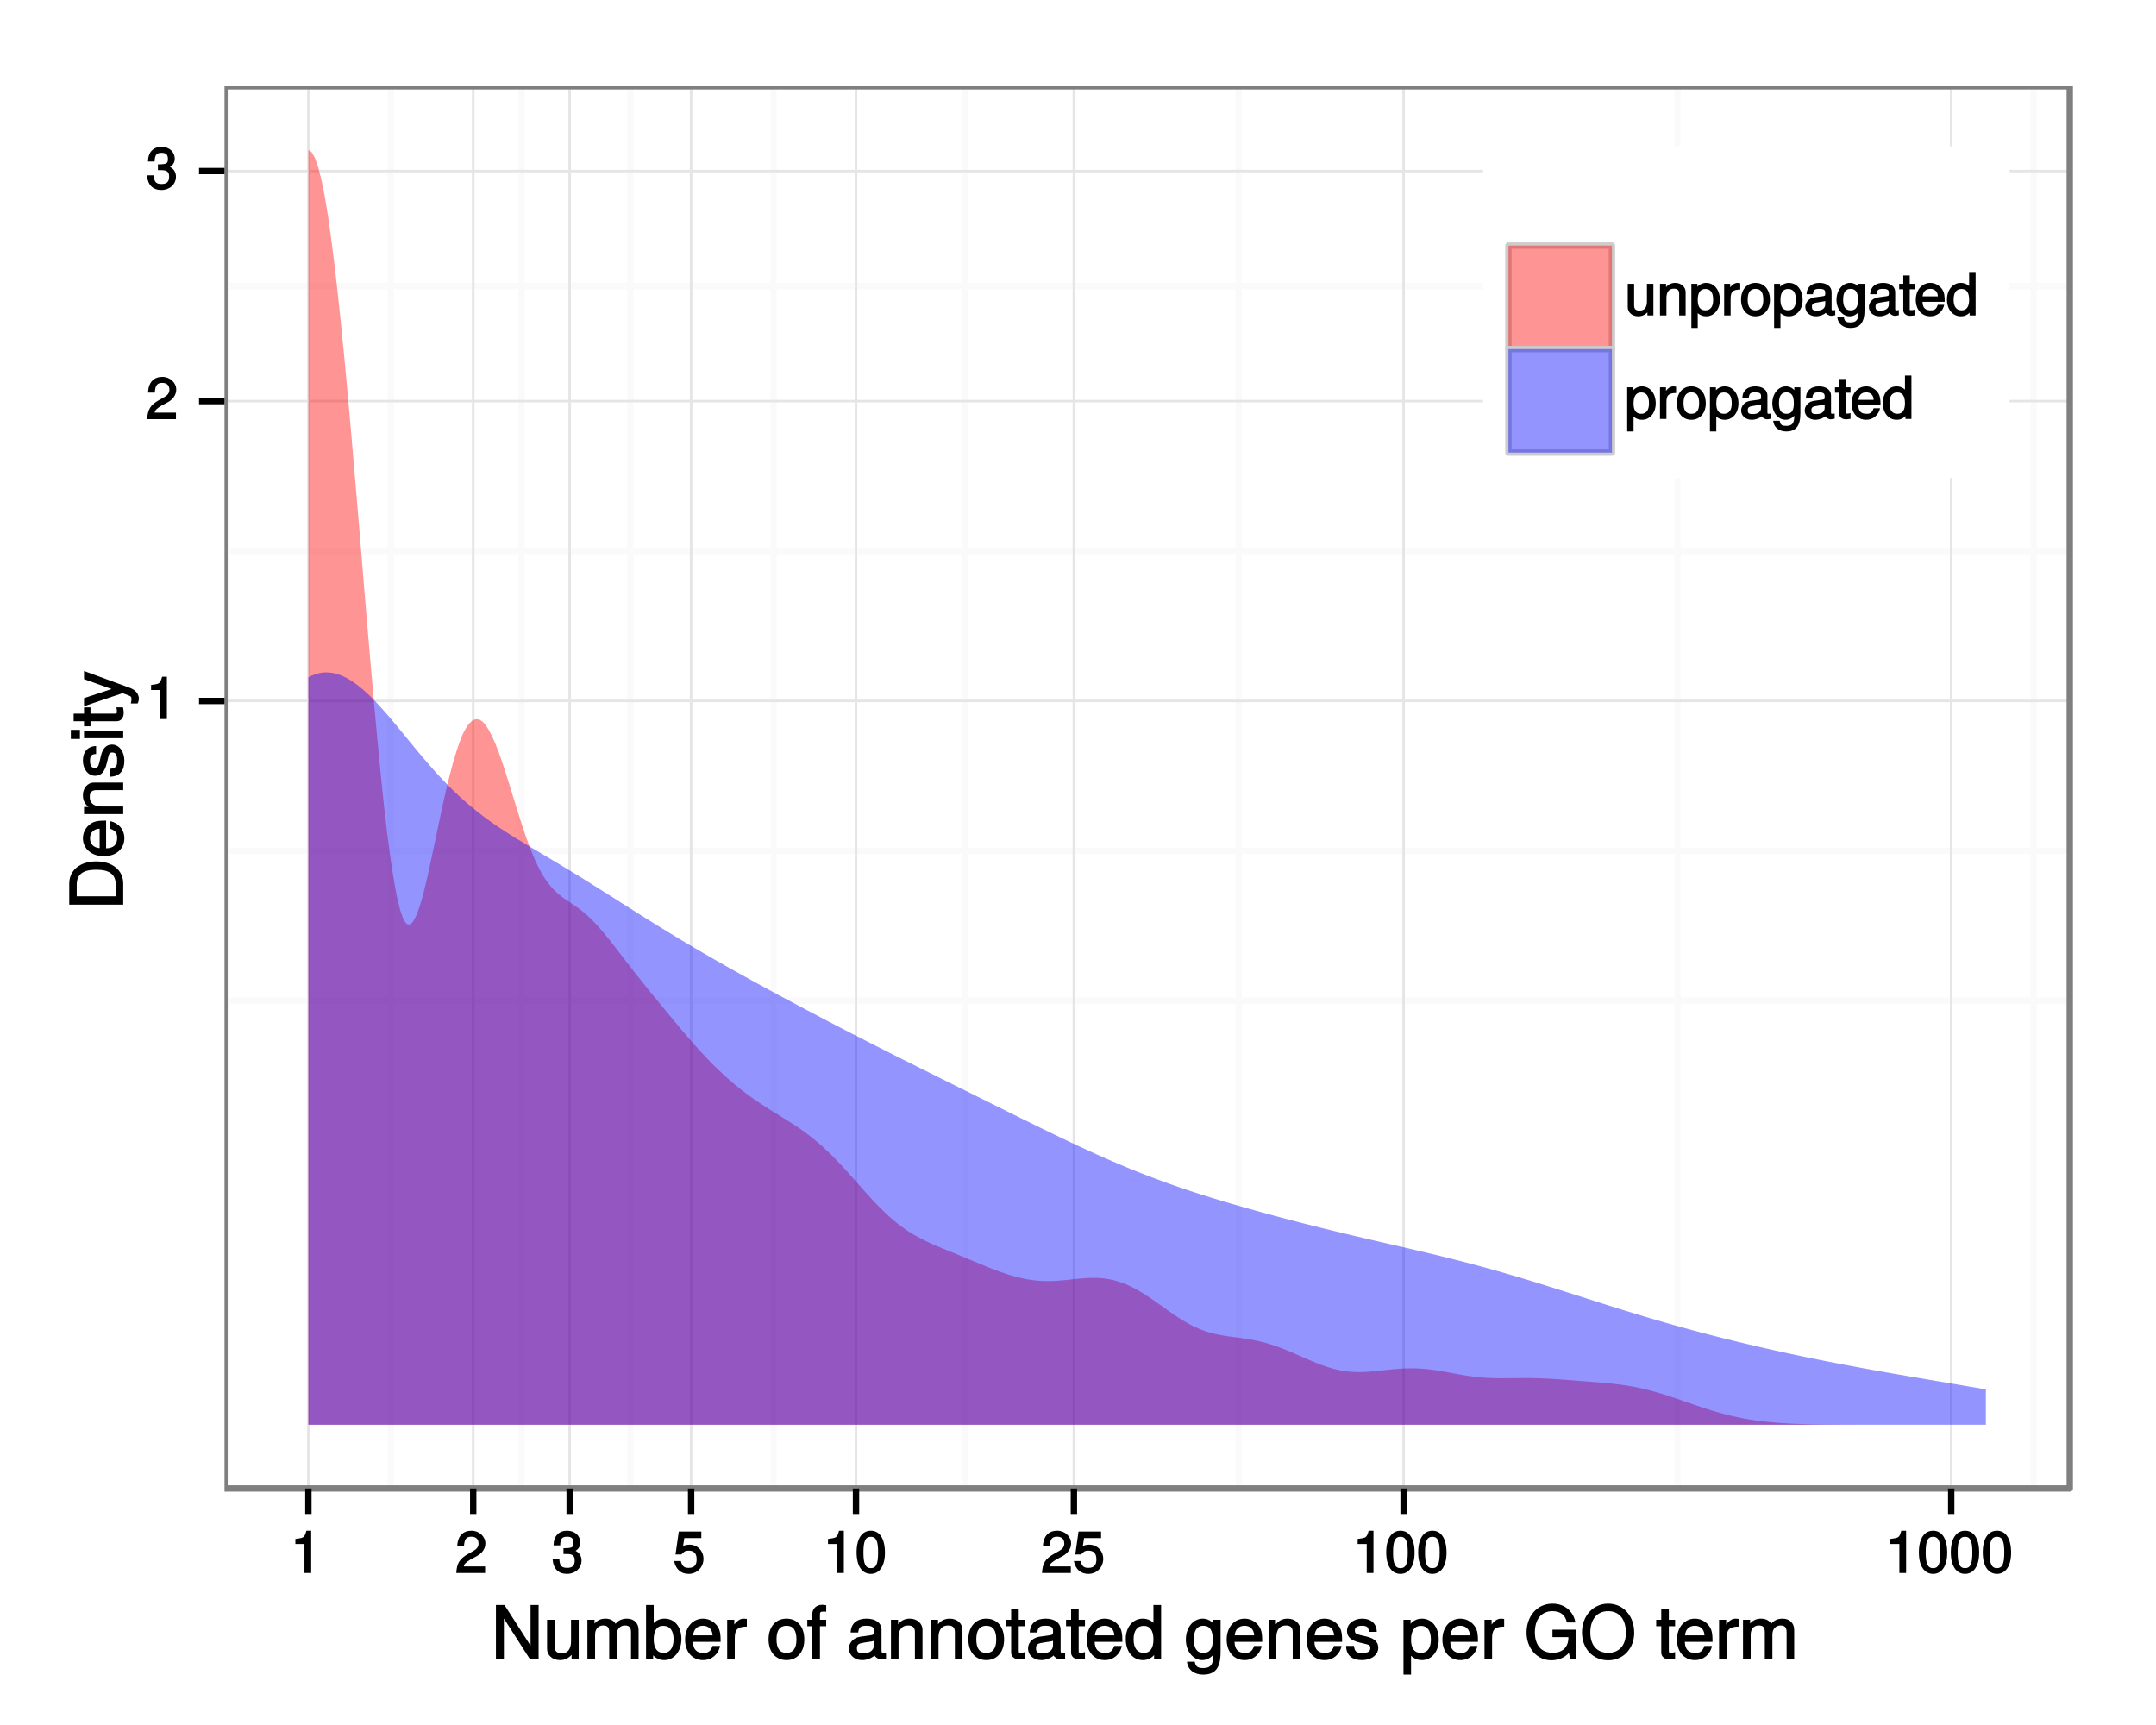 <?xml version="1.0" encoding="UTF-8"?>
<svg xmlns="http://www.w3.org/2000/svg" xmlns:xlink="http://www.w3.org/1999/xlink" width="360pt" height="288pt" viewBox="0 0 360 288" version="1.1">
<defs>
<g>
<symbol overflow="visible" id="glyph0-0">
<path style="stroke:none;" d=""/>
</symbol>
<symbol overflow="visible" id="glyph0-1">
<path style="stroke:none;" d="M 3.469 -0.125 L 3.469 -7.062 L 2.672 -7.062 C 2.328 -5.891 2.281 -5.875 0.828 -5.688 L 0.828 -4.844 L 2.344 -4.844 L 2.344 0 L 3.469 0 Z M 3.469 -0.125 "/>
</symbol>
<symbol overflow="visible" id="glyph0-2">
<path style="stroke:none;" d="M 5.031 -4.938 C 5.031 -6.078 4.016 -7.062 2.719 -7.062 C 1.328 -7.062 0.391 -6.219 0.328 -4.438 L 1.453 -4.438 C 1.531 -5.703 1.859 -6.062 2.703 -6.062 C 3.469 -6.062 3.891 -5.641 3.891 -4.906 C 3.891 -4.375 3.609 -4.016 3.016 -3.672 L 2.125 -3.172 C 0.703 -2.359 0.266 -1.625 0.172 0 L 4.984 0 L 4.984 -1.094 L 1.422 -1.094 C 1.5 -1.516 1.766 -1.781 2.594 -2.281 L 3.562 -2.797 C 4.516 -3.297 5.031 -4.094 5.031 -4.938 Z M 5.031 -4.938 "/>
</symbol>
<symbol overflow="visible" id="glyph0-3">
<path style="stroke:none;" d="M 4.984 -2.094 C 4.984 -2.922 4.516 -3.547 3.703 -3.812 L 3.703 -3.562 C 4.344 -3.812 4.781 -4.375 4.781 -5.062 C 4.781 -6.219 3.875 -7.062 2.578 -7.062 C 1.203 -7.062 0.328 -6.188 0.312 -4.609 L 1.422 -4.609 C 1.453 -5.734 1.734 -6.062 2.594 -6.062 C 3.344 -6.062 3.641 -5.75 3.641 -5.031 C 3.641 -4.297 3.469 -4.141 1.969 -4.141 L 1.969 -3.172 L 2.578 -3.172 C 3.516 -3.172 3.844 -2.844 3.844 -2.094 C 3.844 -1.234 3.469 -0.859 2.578 -0.859 C 1.656 -0.859 1.344 -1.188 1.281 -2.312 L 0.156 -2.312 C 0.266 -0.656 1.156 0.141 2.547 0.141 C 3.953 0.141 4.984 -0.812 4.984 -2.094 Z M 4.984 -2.094 "/>
</symbol>
<symbol overflow="visible" id="glyph0-4">
<path style="stroke:none;" d="M 5.062 -2.375 C 5.062 -3.719 4.031 -4.734 2.719 -4.734 C 2.25 -4.734 1.75 -4.578 1.656 -4.5 L 1.859 -5.828 L 4.703 -5.828 L 4.703 -6.922 L 0.938 -6.922 L 0.391 -3.094 L 1.375 -3.094 C 1.812 -3.609 2.047 -3.734 2.578 -3.734 C 3.484 -3.734 3.922 -3.266 3.922 -2.266 C 3.922 -1.281 3.484 -0.859 2.578 -0.859 C 1.828 -0.859 1.516 -1.109 1.281 -2 L 0.156 -2 C 0.469 -0.516 1.375 0.141 2.594 0.141 C 3.969 0.141 5.062 -0.938 5.062 -2.375 Z M 5.062 -2.375 "/>
</symbol>
<symbol overflow="visible" id="glyph0-5">
<path style="stroke:none;" d="M 5 -3.391 C 5 -5.75 4.109 -7.062 2.641 -7.062 C 1.172 -7.062 0.266 -5.734 0.266 -3.453 C 0.266 -1.156 1.188 0.141 2.641 0.141 C 4.078 0.141 5 -1.156 5 -3.391 Z M 3.859 -3.469 C 3.859 -1.547 3.562 -0.812 2.625 -0.812 C 1.734 -0.812 1.406 -1.578 1.406 -3.438 C 1.406 -5.312 1.734 -6.047 2.641 -6.047 C 3.547 -6.047 3.859 -5.297 3.859 -3.469 Z M 3.859 -3.469 "/>
</symbol>
<symbol overflow="visible" id="glyph0-6">
<path style="stroke:none;" d="M 4.766 -0.125 L 4.766 -5.281 L 3.688 -5.281 L 3.688 -2.375 C 3.688 -1.359 3.297 -0.812 2.453 -0.812 C 1.828 -0.812 1.547 -1.062 1.547 -1.672 L 1.547 -5.281 L 0.484 -5.281 L 0.484 -1.359 C 0.484 -0.516 1.25 0.141 2.219 0.141 C 2.969 0.141 3.531 -0.156 4 -0.812 L 3.766 -0.906 L 3.766 0 L 4.766 0 Z M 4.766 -0.125 "/>
</symbol>
<symbol overflow="visible" id="glyph0-7">
<path style="stroke:none;" d="M 4.812 -0.125 L 4.812 -3.922 C 4.812 -4.766 4.047 -5.438 3.078 -5.438 C 2.328 -5.438 1.75 -5.109 1.312 -4.406 L 1.547 -4.312 L 1.547 -5.281 L 0.531 -5.281 L 0.531 0 L 1.609 0 L 1.609 -2.891 C 1.609 -3.922 2.031 -4.469 2.844 -4.469 C 3.469 -4.469 3.734 -4.219 3.734 -3.609 L 3.734 0 L 4.812 0 Z M 4.812 -0.125 "/>
</symbol>
<symbol overflow="visible" id="glyph0-8">
<path style="stroke:none;" d="M 5.156 -2.594 C 5.156 -4.281 4.188 -5.438 2.859 -5.438 C 2.172 -5.438 1.531 -5.078 1.156 -4.484 L 1.391 -4.391 L 1.391 -5.281 L 0.391 -5.281 L 0.391 2.094 L 1.453 2.094 L 1.453 -0.734 L 1.219 -0.641 C 1.641 -0.125 2.219 0.141 2.875 0.141 C 4.156 0.141 5.156 -0.984 5.156 -2.594 Z M 4.031 -2.609 C 4.031 -1.469 3.594 -0.859 2.719 -0.859 C 1.875 -0.859 1.453 -1.422 1.453 -2.594 C 1.453 -3.781 1.875 -4.422 2.719 -4.422 C 3.609 -4.422 4.031 -3.812 4.031 -2.609 Z M 4.031 -2.609 "/>
</symbol>
<symbol overflow="visible" id="glyph0-9">
<path style="stroke:none;" d="M 3.219 -4.453 L 3.219 -5.375 C 2.938 -5.422 2.875 -5.438 2.766 -5.438 C 2.25 -5.438 1.75 -5.078 1.297 -4.344 L 1.531 -4.234 L 1.531 -5.281 L 0.531 -5.281 L 0.531 0 L 1.609 0 L 1.609 -2.734 C 1.609 -3.859 1.844 -4.312 3.219 -4.328 Z M 3.219 -4.453 "/>
</symbol>
<symbol overflow="visible" id="glyph0-10">
<path style="stroke:none;" d="M 5.031 -2.594 C 5.031 -4.344 4.062 -5.438 2.609 -5.438 C 1.203 -5.438 0.203 -4.328 0.203 -2.641 C 0.203 -0.953 1.188 0.141 2.625 0.141 C 4.031 0.141 5.031 -0.953 5.031 -2.594 Z M 3.922 -2.609 C 3.922 -1.422 3.5 -0.859 2.625 -0.859 C 1.734 -0.859 1.312 -1.422 1.312 -2.641 C 1.312 -3.844 1.734 -4.438 2.625 -4.438 C 3.516 -4.438 3.922 -3.859 3.922 -2.609 Z M 3.922 -2.609 "/>
</symbol>
<symbol overflow="visible" id="glyph0-11">
<path style="stroke:none;" d="M 5.266 -0.141 L 5.266 -0.906 C 5.047 -0.859 5.016 -0.859 4.953 -0.859 C 4.688 -0.859 4.656 -0.875 4.656 -1.125 L 4.656 -3.922 C 4.656 -4.812 3.875 -5.438 2.641 -5.438 C 1.422 -5.438 0.531 -4.828 0.469 -3.547 L 1.547 -3.547 C 1.625 -4.281 1.859 -4.438 2.609 -4.438 C 3.328 -4.438 3.594 -4.281 3.594 -3.812 L 3.594 -3.594 C 3.594 -3.266 3.531 -3.25 2.891 -3.172 C 1.766 -3.031 1.594 -3 1.281 -2.875 C 0.703 -2.625 0.266 -2.047 0.266 -1.422 C 0.266 -0.516 1.031 0.141 2.047 0.141 C 2.703 0.141 3.422 -0.156 3.672 -0.438 C 3.703 -0.328 4.188 0.062 4.578 0.062 C 4.75 0.062 4.875 0.047 5.266 -0.047 Z M 3.594 -1.859 C 3.594 -1.141 3 -0.812 2.219 -0.812 C 1.609 -0.812 1.375 -0.906 1.375 -1.453 C 1.375 -1.969 1.594 -2.078 2.453 -2.203 C 3.297 -2.328 3.469 -2.359 3.594 -2.422 Z M 3.594 -1.859 "/>
</symbol>
<symbol overflow="visible" id="glyph0-12">
<path style="stroke:none;" d="M 4.828 -0.953 L 4.828 -5.281 L 3.812 -5.281 L 3.812 -4.422 L 4.047 -4.516 C 3.641 -5.109 3.062 -5.438 2.422 -5.438 C 1.141 -5.438 0.141 -4.219 0.141 -2.594 C 0.141 -1 1.172 0.141 2.344 0.141 C 2.984 0.141 3.516 -0.156 4.047 -0.797 L 3.812 -0.875 L 3.812 -0.547 C 3.812 0.781 3.406 1.156 2.469 1.156 C 1.844 1.156 1.484 1.062 1.375 0.312 L 0.281 0.312 C 0.391 1.406 1.266 2.094 2.453 2.094 C 4.016 2.094 4.828 1.266 4.828 -0.953 Z M 3.734 -2.609 C 3.734 -1.406 3.359 -0.859 2.516 -0.859 C 1.641 -0.859 1.25 -1.422 1.25 -2.641 C 1.25 -3.844 1.656 -4.438 2.5 -4.438 C 3.375 -4.438 3.734 -3.828 3.734 -2.609 Z M 3.734 -2.609 "/>
</symbol>
<symbol overflow="visible" id="glyph0-13">
<path style="stroke:none;" d="M 2.578 -0.125 L 2.578 -0.969 C 2.328 -0.906 2.203 -0.891 2.047 -0.891 C 1.703 -0.891 1.75 -0.859 1.75 -1.203 L 1.75 -4.375 L 2.578 -4.375 L 2.578 -5.281 L 1.75 -5.281 L 1.75 -6.672 L 0.672 -6.672 L 0.672 -5.281 L -0.016 -5.281 L -0.016 -4.375 L 0.672 -4.375 L 0.672 -0.859 C 0.672 -0.344 1.156 0.062 1.781 0.062 C 1.969 0.062 2.172 0.047 2.578 -0.016 Z M 2.578 -0.125 "/>
</symbol>
<symbol overflow="visible" id="glyph0-14">
<path style="stroke:none;" d="M 5.062 -2.406 C 5.062 -3.141 5 -3.594 4.859 -3.969 C 4.531 -4.797 3.625 -5.438 2.688 -5.438 C 1.281 -5.438 0.234 -4.266 0.234 -2.609 C 0.234 -0.953 1.25 0.141 2.672 0.141 C 3.812 0.141 4.75 -0.641 4.984 -1.781 L 3.906 -1.781 C 3.641 -1 3.344 -0.859 2.703 -0.859 C 1.859 -0.859 1.375 -1.25 1.359 -2.281 L 5.062 -2.281 Z M 4.156 -3.031 C 4.156 -3.031 3.969 -3.172 3.969 -3.188 L 1.375 -3.188 C 1.438 -3.953 1.875 -4.438 2.672 -4.438 C 3.469 -4.438 3.922 -3.906 3.922 -3.125 Z M 4.156 -3.031 "/>
</symbol>
<symbol overflow="visible" id="glyph0-15">
<path style="stroke:none;" d="M 4.891 -0.125 L 4.891 -7.25 L 3.812 -7.25 L 3.812 -4.516 L 4.047 -4.609 C 3.719 -5.125 3.078 -5.438 2.406 -5.438 C 1.109 -5.438 0.109 -4.281 0.109 -2.688 C 0.109 -0.984 1.078 0.141 2.438 0.141 C 3.125 0.141 3.703 -0.156 4.141 -0.781 L 3.891 -0.859 L 3.891 0 L 4.891 0 Z M 3.812 -2.625 C 3.812 -1.453 3.391 -0.859 2.547 -0.859 C 1.672 -0.859 1.219 -1.469 1.219 -2.641 C 1.219 -3.812 1.672 -4.422 2.547 -4.422 C 3.406 -4.422 3.812 -3.781 3.812 -2.625 Z M 3.812 -2.625 "/>
</symbol>
<symbol overflow="visible" id="glyph1-0">
<path style="stroke:none;" d=""/>
</symbol>
<symbol overflow="visible" id="glyph1-1">
<path style="stroke:none;" d="M 7.891 -0.125 L 7.891 -9.016 L 6.547 -9.016 L 6.547 -1.734 L 6.797 -1.828 L 2.188 -9.016 L 0.766 -9.016 L 0.766 0 L 2.094 0 L 2.094 -7.219 L 1.859 -7.125 L 6.422 0 L 7.891 0 Z M 7.891 -0.125 "/>
</symbol>
<symbol overflow="visible" id="glyph1-2">
<path style="stroke:none;" d="M 5.922 -0.125 L 5.922 -6.547 L 4.641 -6.547 L 4.641 -2.953 C 4.641 -1.672 4.109 -0.953 3.078 -0.953 C 2.281 -0.953 1.906 -1.312 1.906 -2.062 L 1.906 -6.547 L 0.641 -6.547 L 0.641 -1.672 C 0.641 -0.625 1.562 0.188 2.781 0.188 C 3.703 0.188 4.391 -0.188 4.984 -1.016 L 4.734 -1.109 L 4.734 0 L 5.922 0 Z M 5.922 -0.125 "/>
</symbol>
<symbol overflow="visible" id="glyph1-3">
<path style="stroke:none;" d="M 9.25 -0.125 L 9.25 -4.844 C 9.25 -5.969 8.5 -6.734 7.312 -6.734 C 6.484 -6.734 5.875 -6.438 5.406 -5.875 C 5.109 -6.406 4.516 -6.734 3.703 -6.734 C 2.859 -6.734 2.203 -6.391 1.656 -5.625 L 1.891 -5.531 L 1.891 -6.547 L 0.703 -6.547 L 0.703 0 L 1.984 0 L 1.984 -4.078 C 1.984 -4.984 2.516 -5.594 3.328 -5.594 C 4.062 -5.594 4.344 -5.266 4.344 -4.469 L 4.344 0 L 5.609 0 L 5.609 -4.078 C 5.609 -4.984 6.156 -5.594 6.969 -5.594 C 7.703 -5.594 7.984 -5.25 7.984 -4.469 L 7.984 0 L 9.25 0 Z M 9.25 -0.125 "/>
</symbol>
<symbol overflow="visible" id="glyph1-4">
<path style="stroke:none;" d="M 6.406 -3.344 C 6.406 -5.391 5.25 -6.734 3.594 -6.734 C 2.719 -6.734 2 -6.375 1.531 -5.656 L 1.781 -5.562 L 1.781 -9.016 L 0.5 -9.016 L 0.5 0 L 1.688 0 L 1.688 -1.031 L 1.438 -0.938 C 1.922 -0.203 2.656 0.188 3.547 0.188 C 5.203 0.188 6.406 -1.312 6.406 -3.344 Z M 5.094 -3.281 C 5.094 -1.859 4.484 -1.016 3.391 -1.016 C 2.344 -1.016 1.781 -1.844 1.781 -3.281 C 1.781 -4.75 2.344 -5.578 3.391 -5.531 C 4.516 -5.531 5.094 -4.688 5.094 -3.281 Z M 5.094 -3.281 "/>
</symbol>
<symbol overflow="visible" id="glyph1-5">
<path style="stroke:none;" d="M 6.281 -2.984 C 6.281 -3.906 6.219 -4.469 6.031 -4.938 C 5.625 -5.969 4.531 -6.734 3.359 -6.734 C 1.609 -6.734 0.344 -5.297 0.344 -3.234 C 0.344 -1.172 1.578 0.188 3.344 0.188 C 4.781 0.188 5.906 -0.766 6.188 -2.172 L 4.922 -2.172 C 4.594 -1.219 4.172 -1.016 3.375 -1.016 C 2.328 -1.016 1.688 -1.547 1.656 -2.859 L 6.281 -2.859 Z M 5.188 -3.781 C 5.188 -3.781 4.984 -3.922 4.984 -3.938 L 1.688 -3.938 C 1.766 -4.922 2.344 -5.547 3.344 -5.547 C 4.328 -5.547 4.938 -4.859 4.938 -3.875 Z M 5.188 -3.781 "/>
</symbol>
<symbol overflow="visible" id="glyph1-6">
<path style="stroke:none;" d="M 3.984 -5.547 L 3.984 -6.688 C 3.688 -6.719 3.594 -6.734 3.469 -6.734 C 2.812 -6.734 2.219 -6.312 1.641 -5.375 L 1.891 -5.281 L 1.891 -6.547 L 0.703 -6.547 L 0.703 0 L 1.969 0 L 1.969 -3.391 C 1.969 -4.812 2.297 -5.391 3.984 -5.406 Z M 3.984 -5.547 "/>
</symbol>
<symbol overflow="visible" id="glyph1-7">
<path style="stroke:none;" d=""/>
</symbol>
<symbol overflow="visible" id="glyph1-8">
<path style="stroke:none;" d="M 6.25 -3.234 C 6.25 -5.406 5.078 -6.734 3.266 -6.734 C 1.5 -6.734 0.281 -5.391 0.281 -3.281 C 0.281 -1.156 1.484 0.188 3.281 0.188 C 5.047 0.188 6.25 -1.156 6.25 -3.234 Z M 4.938 -3.234 C 4.938 -1.766 4.375 -1.016 3.281 -1.016 C 2.156 -1.016 1.609 -1.75 1.609 -3.281 C 1.609 -4.781 2.156 -5.547 3.281 -5.547 C 4.406 -5.547 4.938 -4.797 4.938 -3.234 Z M 4.938 -3.234 "/>
</symbol>
<symbol overflow="visible" id="glyph1-9">
<path style="stroke:none;" d="M 3.234 -5.609 L 3.234 -6.547 L 2.188 -6.547 L 2.188 -7.406 C 2.188 -7.828 2.297 -7.906 2.75 -7.906 C 2.828 -7.906 2.875 -7.906 3.234 -7.891 L 3.234 -8.969 C 2.875 -9.031 2.734 -9.047 2.531 -9.047 C 1.609 -9.047 0.906 -8.391 0.906 -7.484 L 0.906 -6.547 L 0.078 -6.547 L 0.078 -5.469 L 0.906 -5.469 L 0.906 0 L 2.188 0 L 2.188 -5.469 L 3.234 -5.469 Z M 3.234 -5.609 "/>
</symbol>
<symbol overflow="visible" id="glyph1-10">
<path style="stroke:none;" d="M 6.547 -0.156 L 6.547 -1.078 C 6.312 -1.016 6.266 -1.016 6.203 -1.016 C 5.859 -1.016 5.797 -1.062 5.797 -1.375 L 5.797 -4.891 C 5.797 -6 4.844 -6.734 3.297 -6.734 C 1.781 -6.734 0.703 -6.016 0.641 -4.422 L 1.906 -4.422 C 2 -5.328 2.328 -5.547 3.266 -5.547 C 4.156 -5.547 4.531 -5.344 4.531 -4.734 L 4.531 -4.469 C 4.531 -4.062 4.422 -4.016 3.625 -3.906 C 2.203 -3.734 1.984 -3.688 1.609 -3.531 C 0.875 -3.234 0.359 -2.531 0.359 -1.766 C 0.359 -0.625 1.297 0.188 2.562 0.188 C 3.375 0.188 4.25 -0.188 4.625 -0.594 C 4.672 -0.391 5.25 0.078 5.734 0.078 C 5.938 0.078 6.094 0.062 6.547 -0.047 Z M 4.531 -2.297 C 4.531 -1.406 3.75 -0.953 2.781 -0.953 C 2 -0.953 1.688 -1.109 1.688 -1.781 C 1.688 -2.453 1.984 -2.609 3.062 -2.766 C 4.109 -2.906 4.328 -2.953 4.531 -3.031 Z M 4.531 -2.297 "/>
</symbol>
<symbol overflow="visible" id="glyph1-11">
<path style="stroke:none;" d="M 5.969 -0.125 L 5.969 -4.891 C 5.969 -5.922 5.062 -6.734 3.859 -6.734 C 2.922 -6.734 2.203 -6.344 1.656 -5.453 L 1.891 -5.359 L 1.891 -6.547 L 0.703 -6.547 L 0.703 0 L 1.969 0 L 1.969 -3.594 C 1.969 -4.891 2.531 -5.594 3.547 -5.594 C 4.344 -5.594 4.703 -5.25 4.703 -4.484 L 4.703 0 L 5.969 0 Z M 5.969 -0.125 "/>
</symbol>
<symbol overflow="visible" id="glyph1-12">
<path style="stroke:none;" d="M 3.188 -0.125 L 3.188 -1.156 C 2.922 -1.062 2.766 -1.062 2.562 -1.062 C 2.141 -1.062 2.141 -1.047 2.141 -1.484 L 2.141 -5.469 L 3.188 -5.469 L 3.188 -6.547 L 2.141 -6.547 L 2.141 -8.281 L 0.875 -8.281 L 0.875 -6.547 L 0.031 -6.547 L 0.031 -5.469 L 0.875 -5.469 L 0.875 -1.047 C 0.875 -0.406 1.453 0.078 2.234 0.078 C 2.469 0.078 2.719 0.062 3.188 -0.031 Z M 3.188 -0.125 "/>
</symbol>
<symbol overflow="visible" id="glyph1-13">
<path style="stroke:none;" d="M 6.078 -0.125 L 6.078 -9.016 L 4.797 -9.016 L 4.797 -5.625 L 5.047 -5.719 C 4.625 -6.359 3.859 -6.734 3.016 -6.734 C 1.375 -6.734 0.172 -5.344 0.172 -3.344 C 0.172 -1.219 1.359 0.188 3.047 0.188 C 3.906 0.188 4.609 -0.188 5.141 -0.953 L 4.906 -1.062 L 4.906 0 L 6.078 0 Z M 4.797 -3.25 C 4.797 -1.797 4.25 -1.016 3.188 -1.016 C 2.094 -1.016 1.484 -1.812 1.484 -3.281 C 1.484 -4.734 2.094 -5.531 3.188 -5.531 C 4.266 -5.531 4.797 -4.703 4.797 -3.25 Z M 4.797 -3.25 "/>
</symbol>
<symbol overflow="visible" id="glyph1-14">
<path style="stroke:none;" d="M 6 -1.156 L 6 -6.547 L 4.797 -6.547 L 4.797 -5.516 L 5.047 -5.609 C 4.531 -6.344 3.828 -6.734 3.031 -6.734 C 1.422 -6.734 0.203 -5.25 0.203 -3.219 C 0.203 -1.234 1.469 0.188 2.938 0.188 C 3.734 0.188 4.375 -0.188 5.047 -0.984 L 4.797 -1.078 L 4.797 -0.656 C 4.797 1.016 4.266 1.516 3.094 1.516 C 2.297 1.516 1.828 1.359 1.688 0.453 L 0.391 0.453 C 0.516 1.781 1.578 2.609 3.062 2.609 C 5.031 2.609 6 1.609 6 -1.156 Z M 4.703 -3.234 C 4.703 -1.734 4.203 -1.016 3.141 -1.016 C 2.047 -1.016 1.531 -1.75 1.531 -3.281 C 1.531 -4.781 2.062 -5.547 3.125 -5.547 C 4.219 -5.547 4.703 -4.766 4.703 -3.234 Z M 4.703 -3.234 "/>
</symbol>
<symbol overflow="visible" id="glyph1-15">
<path style="stroke:none;" d="M 5.641 -1.891 C 5.641 -2.828 4.984 -3.438 3.734 -3.734 L 2.766 -3.953 C 1.953 -4.156 1.734 -4.281 1.734 -4.734 C 1.734 -5.297 2.125 -5.547 2.938 -5.547 C 3.75 -5.547 4.031 -5.328 4.062 -4.531 L 5.391 -4.531 C 5.375 -5.906 4.422 -6.734 2.969 -6.734 C 1.516 -6.734 0.422 -5.844 0.422 -4.688 C 0.422 -3.703 1.062 -3.094 2.562 -2.734 L 3.484 -2.516 C 4.188 -2.344 4.312 -2.266 4.312 -1.812 C 4.312 -1.219 3.875 -1.016 3 -1.016 C 2.094 -1.016 1.734 -1.094 1.578 -2.188 L 0.266 -2.188 C 0.312 -0.594 1.266 0.188 2.922 0.188 C 4.5 0.188 5.641 -0.688 5.641 -1.891 Z M 5.641 -1.891 "/>
</symbol>
<symbol overflow="visible" id="glyph1-16">
<path style="stroke:none;" d="M 6.406 -3.219 C 6.406 -5.328 5.25 -6.734 3.578 -6.734 C 2.719 -6.734 1.938 -6.312 1.469 -5.562 L 1.703 -5.469 L 1.703 -6.547 L 0.516 -6.547 L 0.516 2.609 L 1.781 2.609 L 1.781 -0.891 L 1.547 -0.797 C 2.078 -0.141 2.766 0.188 3.594 0.188 C 5.203 0.188 6.406 -1.219 6.406 -3.219 Z M 5.094 -3.234 C 5.094 -1.812 4.5 -1.016 3.406 -1.016 C 2.359 -1.016 1.781 -1.75 1.781 -3.234 C 1.781 -4.703 2.359 -5.531 3.406 -5.531 C 4.516 -5.531 5.094 -4.734 5.094 -3.234 Z M 5.094 -3.234 "/>
</symbol>
<symbol overflow="visible" id="glyph1-17">
<path style="stroke:none;" d="M 8.641 -0.125 L 8.641 -4.891 L 4.719 -4.891 L 4.719 -3.641 L 7.375 -3.641 L 7.375 -3.531 C 7.375 -1.969 6.375 -1.031 4.781 -1.031 C 2.797 -1.031 1.781 -2.344 1.781 -4.469 C 1.781 -6.625 2.875 -7.984 4.719 -7.984 C 6.047 -7.984 6.859 -7.359 7.125 -6.094 L 8.547 -6.094 C 8.203 -8 6.734 -9.234 4.734 -9.234 C 2.047 -9.234 0.391 -7.031 0.391 -4.422 C 0.391 -1.734 2.172 0.219 4.531 0.219 C 5.719 0.219 6.766 -0.234 7.453 -1.016 L 7.688 0 L 8.641 0 Z M 8.641 -0.125 "/>
</symbol>
<symbol overflow="visible" id="glyph1-18">
<path style="stroke:none;" d="M 9.031 -4.375 C 9.031 -7.188 7.234 -9.234 4.672 -9.234 C 2.156 -9.234 0.312 -7.172 0.312 -4.438 C 0.312 -1.703 2.156 0.219 4.688 0.219 C 7.25 0.219 9.031 -1.797 9.031 -4.375 Z M 7.641 -4.391 C 7.641 -2.281 6.531 -1.031 4.688 -1.031 C 2.812 -1.031 1.703 -2.281 1.703 -4.438 C 1.703 -6.594 2.812 -7.984 4.672 -7.984 C 6.562 -7.984 7.641 -6.594 7.641 -4.391 Z M 7.641 -4.391 "/>
</symbol>
<symbol overflow="visible" id="glyph2-0">
<path style="stroke:none;" d=""/>
</symbol>
<symbol overflow="visible" id="glyph2-1">
<path style="stroke:none;" d="M -4.516 -8.141 C -7.219 -8.141 -9.016 -6.656 -9.016 -4.438 L -9.016 -0.922 L 0 -0.922 L 0 -4.438 C 0 -6.641 -1.781 -8.141 -4.516 -8.141 Z M -4.5 -6.75 C -2.297 -6.75 -1.25 -5.969 -1.25 -4.25 L -1.25 -2.312 L -7.766 -2.312 L -7.766 -4.25 C -7.766 -5.969 -6.734 -6.75 -4.5 -6.75 Z M -4.5 -6.75 "/>
</symbol>
<symbol overflow="visible" id="glyph2-2">
<path style="stroke:none;" d="M -2.984 -6.281 C -3.906 -6.281 -4.469 -6.219 -4.938 -6.031 C -5.969 -5.625 -6.734 -4.531 -6.734 -3.359 C -6.734 -1.609 -5.297 -0.344 -3.234 -0.344 C -1.172 -0.344 0.188 -1.578 0.188 -3.344 C 0.188 -4.781 -0.766 -5.906 -2.172 -6.188 L -2.172 -4.922 C -1.219 -4.594 -1.016 -4.172 -1.016 -3.375 C -1.016 -2.328 -1.547 -1.688 -2.859 -1.656 L -2.859 -6.281 Z M -3.781 -5.188 C -3.781 -5.188 -3.922 -4.984 -3.938 -4.984 L -3.938 -1.688 C -4.922 -1.766 -5.547 -2.344 -5.547 -3.344 C -5.547 -4.328 -4.859 -4.938 -3.875 -4.938 Z M -3.781 -5.188 "/>
</symbol>
<symbol overflow="visible" id="glyph2-3">
<path style="stroke:none;" d="M -0.125 -5.969 L -4.891 -5.969 C -5.922 -5.969 -6.734 -5.062 -6.734 -3.859 C -6.734 -2.922 -6.344 -2.203 -5.453 -1.656 L -5.359 -1.891 L -6.547 -1.891 L -6.547 -0.703 L 0 -0.703 L 0 -1.969 L -3.594 -1.969 C -4.891 -1.969 -5.594 -2.531 -5.594 -3.547 C -5.594 -4.344 -5.25 -4.703 -4.484 -4.703 L 0 -4.703 L 0 -5.969 Z M -0.125 -5.969 "/>
</symbol>
<symbol overflow="visible" id="glyph2-4">
<path style="stroke:none;" d="M -1.891 -5.641 C -2.828 -5.641 -3.438 -4.984 -3.734 -3.734 L -3.953 -2.766 C -4.156 -1.953 -4.281 -1.734 -4.734 -1.734 C -5.297 -1.734 -5.547 -2.125 -5.547 -2.938 C -5.547 -3.75 -5.328 -4.031 -4.531 -4.062 L -4.531 -5.391 C -5.906 -5.375 -6.734 -4.422 -6.734 -2.969 C -6.734 -1.516 -5.844 -0.422 -4.688 -0.422 C -3.703 -0.422 -3.094 -1.062 -2.734 -2.562 L -2.516 -3.484 C -2.344 -4.188 -2.266 -4.312 -1.812 -4.312 C -1.219 -4.312 -1.016 -3.875 -1.016 -3 C -1.016 -2.094 -1.094 -1.734 -2.188 -1.578 L -2.188 -0.266 C -0.594 -0.312 0.188 -1.266 0.188 -2.922 C 0.188 -4.5 -0.688 -5.641 -1.891 -5.641 Z M -1.891 -5.641 "/>
</symbol>
<symbol overflow="visible" id="glyph2-5">
<path style="stroke:none;" d="M -0.125 -1.969 L -6.547 -1.969 L -6.547 -0.703 L 0 -0.703 L 0 -1.969 Z M -7.375 -2.094 L -8.75 -2.094 L -8.75 -0.578 L -7.234 -0.578 L -7.234 -2.094 Z M -7.375 -2.094 "/>
</symbol>
<symbol overflow="visible" id="glyph2-6">
<path style="stroke:none;" d="M -0.125 -3.188 L -1.156 -3.188 C -1.062 -2.922 -1.062 -2.766 -1.062 -2.562 C -1.062 -2.141 -1.047 -2.141 -1.484 -2.141 L -5.469 -2.141 L -5.469 -3.188 L -6.547 -3.188 L -6.547 -2.141 L -8.281 -2.141 L -8.281 -0.875 L -6.547 -0.875 L -6.547 -0.031 L -5.469 -0.031 L -5.469 -0.875 L -1.047 -0.875 C -0.406 -0.875 0.078 -1.453 0.078 -2.234 C 0.078 -2.469 0.062 -2.719 -0.031 -3.188 Z M -0.125 -3.188 "/>
</symbol>
<symbol overflow="visible" id="glyph2-7">
<path style="stroke:none;" d="M -6.547 -5.734 L -6.547 -4.562 L -1.531 -2.766 L -1.531 -3.047 L -6.547 -1.391 L -6.547 -0.047 L -0.109 -2.219 L 0.891 -1.844 C 1.328 -1.672 1.375 -1.609 1.375 -1.172 C 1.375 -1.031 1.344 -0.859 1.266 -0.5 L 2.406 -0.5 C 2.531 -0.75 2.609 -1.062 2.609 -1.312 C 2.609 -2.031 2.094 -2.734 1.188 -3.078 L -6.547 -5.922 Z M -6.547 -5.734 "/>
</symbol>
</g>
<clipPath id="clip1">
  <path d="M 37.488 14.398 L 346 14.398 L 346 249 L 37.488 249 Z M 37.488 14.398 "/>
</clipPath>
<clipPath id="clip2">
  <path d="M 37.488 166 L 346.602 166 L 346.602 168 L 37.488 168 Z M 37.488 166 "/>
</clipPath>
<clipPath id="clip3">
  <path d="M 37.488 141 L 346.602 141 L 346.602 143 L 37.488 143 Z M 37.488 141 "/>
</clipPath>
<clipPath id="clip4">
  <path d="M 37.488 91 L 346.602 91 L 346.602 93 L 37.488 93 Z M 37.488 91 "/>
</clipPath>
<clipPath id="clip5">
  <path d="M 37.488 47 L 346.602 47 L 346.602 49 L 37.488 49 Z M 37.488 47 "/>
</clipPath>
<clipPath id="clip6">
  <path d="M 37.488 14.398 L 39 14.398 L 39 249.512 L 37.488 249.512 Z M 37.488 14.398 "/>
</clipPath>
<clipPath id="clip7">
  <path d="M 64 14.398 L 66 14.398 L 66 249.512 L 64 249.512 Z M 64 14.398 "/>
</clipPath>
<clipPath id="clip8">
  <path d="M 86 14.398 L 88 14.398 L 88 249.512 L 86 249.512 Z M 86 14.398 "/>
</clipPath>
<clipPath id="clip9">
  <path d="M 104 14.398 L 106 14.398 L 106 249.512 L 104 249.512 Z M 104 14.398 "/>
</clipPath>
<clipPath id="clip10">
  <path d="M 128 14.398 L 130 14.398 L 130 249.512 L 128 249.512 Z M 128 14.398 "/>
</clipPath>
<clipPath id="clip11">
  <path d="M 160 14.398 L 162 14.398 L 162 249.512 L 160 249.512 Z M 160 14.398 "/>
</clipPath>
<clipPath id="clip12">
  <path d="M 206 14.398 L 208 14.398 L 208 249.512 L 206 249.512 Z M 206 14.398 "/>
</clipPath>
<clipPath id="clip13">
  <path d="M 279 14.398 L 281 14.398 L 281 249.512 L 279 249.512 Z M 279 14.398 "/>
</clipPath>
<clipPath id="clip14">
  <path d="M 339 14.398 L 341 14.398 L 341 249.512 L 339 249.512 Z M 339 14.398 "/>
</clipPath>
<clipPath id="clip15">
  <path d="M 37.488 116 L 346 116 L 346 118 L 37.488 118 Z M 37.488 116 "/>
</clipPath>
<clipPath id="clip16">
  <path d="M 37.488 66 L 346 66 L 346 68 L 37.488 68 Z M 37.488 66 "/>
</clipPath>
<clipPath id="clip17">
  <path d="M 37.488 28 L 346 28 L 346 29 L 37.488 29 Z M 37.488 28 "/>
</clipPath>
<clipPath id="clip18">
  <path d="M 51 14.398 L 52 14.398 L 52 249 L 51 249 Z M 51 14.398 "/>
</clipPath>
<clipPath id="clip19">
  <path d="M 78 14.398 L 80 14.398 L 80 249 L 78 249 Z M 78 14.398 "/>
</clipPath>
<clipPath id="clip20">
  <path d="M 94 14.398 L 96 14.398 L 96 249 L 94 249 Z M 94 14.398 "/>
</clipPath>
<clipPath id="clip21">
  <path d="M 115 14.398 L 116 14.398 L 116 249 L 115 249 Z M 115 14.398 "/>
</clipPath>
<clipPath id="clip22">
  <path d="M 142 14.398 L 144 14.398 L 144 249 L 142 249 Z M 142 14.398 "/>
</clipPath>
<clipPath id="clip23">
  <path d="M 179 14.398 L 180 14.398 L 180 249 L 179 249 Z M 179 14.398 "/>
</clipPath>
<clipPath id="clip24">
  <path d="M 234 14.398 L 235 14.398 L 235 249 L 234 249 Z M 234 14.398 "/>
</clipPath>
<clipPath id="clip25">
  <path d="M 325 14.398 L 327 14.398 L 327 249 L 325 249 Z M 325 14.398 "/>
</clipPath>
<clipPath id="clip26">
  <path d="M 37.488 14.398 L 346.602 14.398 L 346.602 249.512 L 37.488 249.512 Z M 37.488 14.398 "/>
</clipPath>
</defs>
<g id="surface151">
<rect x="0" y="0" width="360" height="288" style="fill:rgb(100%,100%,100%);fill-opacity:1;stroke:none;"/>
<rect x="0" y="0" width="360" height="288" style="fill:rgb(100%,100%,100%);fill-opacity:1;stroke:none;"/>
<path style="fill:none;stroke-width:1.063;stroke-linecap:round;stroke-linejoin:round;stroke:rgb(100%,100%,100%);stroke-opacity:1;stroke-miterlimit:10;" d="M 0 288 L 360 288 L 360 0 L 0 0 Z M 0 288 "/>
<g clip-path="url(#clip1)" clip-rule="nonzero">
<path style=" stroke:none;fill-rule:nonzero;fill:rgb(100%,100%,100%);fill-opacity:1;" d="M 37.488 248.512 L 345.602 248.512 L 345.602 14.398 L 37.488 14.398 Z M 37.488 248.512 "/>
</g>
<g clip-path="url(#clip2)" clip-rule="nonzero">
<path style="fill:none;stroke-width:1.063;stroke-linecap:butt;stroke-linejoin:round;stroke:rgb(98.039%,98.039%,98.039%);stroke-opacity:1;stroke-miterlimit:10;" d="M 37.488 167.082 L 345.602 167.082 "/>
</g>
<g clip-path="url(#clip3)" clip-rule="nonzero">
<path style="fill:none;stroke-width:1.063;stroke-linecap:butt;stroke-linejoin:round;stroke:rgb(98.039%,98.039%,98.039%);stroke-opacity:1;stroke-miterlimit:10;" d="M 37.488 142.055 L 345.602 142.055 "/>
</g>
<g clip-path="url(#clip4)" clip-rule="nonzero">
<path style="fill:none;stroke-width:1.063;stroke-linecap:butt;stroke-linejoin:round;stroke:rgb(98.039%,98.039%,98.039%);stroke-opacity:1;stroke-miterlimit:10;" d="M 37.488 91.996 L 345.602 91.996 "/>
</g>
<g clip-path="url(#clip5)" clip-rule="nonzero">
<path style="fill:none;stroke-width:1.063;stroke-linecap:butt;stroke-linejoin:round;stroke:rgb(98.039%,98.039%,98.039%);stroke-opacity:1;stroke-miterlimit:10;" d="M 37.488 47.766 L 345.602 47.766 "/>
</g>
<g clip-path="url(#clip6)" clip-rule="nonzero">
<path style="fill:none;stroke-width:1.063;stroke-linecap:butt;stroke-linejoin:round;stroke:rgb(98.039%,98.039%,98.039%);stroke-opacity:1;stroke-miterlimit:10;" d="M 37.73 248.512 L 37.73 14.398 "/>
</g>
<g clip-path="url(#clip7)" clip-rule="nonzero">
<path style="fill:none;stroke-width:1.063;stroke-linecap:butt;stroke-linejoin:round;stroke:rgb(98.039%,98.039%,98.039%);stroke-opacity:1;stroke-miterlimit:10;" d="M 65.254 248.512 L 65.254 14.398 "/>
</g>
<g clip-path="url(#clip8)" clip-rule="nonzero">
<path style="fill:none;stroke-width:1.063;stroke-linecap:butt;stroke-linejoin:round;stroke:rgb(98.039%,98.039%,98.039%);stroke-opacity:1;stroke-miterlimit:10;" d="M 87.066 248.512 L 87.066 14.398 "/>
</g>
<g clip-path="url(#clip9)" clip-rule="nonzero">
<path style="fill:none;stroke-width:1.063;stroke-linecap:butt;stroke-linejoin:round;stroke:rgb(98.039%,98.039%,98.039%);stroke-opacity:1;stroke-miterlimit:10;" d="M 105.262 248.512 L 105.262 14.398 "/>
</g>
<g clip-path="url(#clip10)" clip-rule="nonzero">
<path style="fill:none;stroke-width:1.063;stroke-linecap:butt;stroke-linejoin:round;stroke:rgb(98.039%,98.039%,98.039%);stroke-opacity:1;stroke-miterlimit:10;" d="M 129.168 248.512 L 129.168 14.398 "/>
</g>
<g clip-path="url(#clip11)" clip-rule="nonzero">
<path style="fill:none;stroke-width:1.063;stroke-linecap:butt;stroke-linejoin:round;stroke:rgb(98.039%,98.039%,98.039%);stroke-opacity:1;stroke-miterlimit:10;" d="M 161.121 248.512 L 161.121 14.398 "/>
</g>
<g clip-path="url(#clip12)" clip-rule="nonzero">
<path style="fill:none;stroke-width:1.063;stroke-linecap:butt;stroke-linejoin:round;stroke:rgb(98.039%,98.039%,98.039%);stroke-opacity:1;stroke-miterlimit:10;" d="M 206.84 248.512 L 206.84 14.398 "/>
</g>
<g clip-path="url(#clip13)" clip-rule="nonzero">
<path style="fill:none;stroke-width:1.063;stroke-linecap:butt;stroke-linejoin:round;stroke:rgb(98.039%,98.039%,98.039%);stroke-opacity:1;stroke-miterlimit:10;" d="M 280.086 248.512 L 280.086 14.398 "/>
</g>
<g clip-path="url(#clip14)" clip-rule="nonzero">
<path style="fill:none;stroke-width:1.063;stroke-linecap:butt;stroke-linejoin:round;stroke:rgb(98.039%,98.039%,98.039%);stroke-opacity:1;stroke-miterlimit:10;" d="M 339.566 248.512 L 339.566 14.398 "/>
</g>
<g clip-path="url(#clip15)" clip-rule="nonzero">
<path style="fill:none;stroke-width:0.425;stroke-linecap:butt;stroke-linejoin:round;stroke:rgb(89.804%,89.804%,89.804%);stroke-opacity:1;stroke-miterlimit:10;" d="M 37.488 117.027 L 345.602 117.027 "/>
</g>
<g clip-path="url(#clip16)" clip-rule="nonzero">
<path style="fill:none;stroke-width:0.425;stroke-linecap:butt;stroke-linejoin:round;stroke:rgb(89.804%,89.804%,89.804%);stroke-opacity:1;stroke-miterlimit:10;" d="M 37.488 66.969 L 345.602 66.969 "/>
</g>
<g clip-path="url(#clip17)" clip-rule="nonzero">
<path style="fill:none;stroke-width:0.425;stroke-linecap:butt;stroke-linejoin:round;stroke:rgb(89.804%,89.804%,89.804%);stroke-opacity:1;stroke-miterlimit:10;" d="M 37.488 28.559 L 345.602 28.559 "/>
</g>
<g clip-path="url(#clip18)" clip-rule="nonzero">
<path style="fill:none;stroke-width:0.425;stroke-linecap:butt;stroke-linejoin:round;stroke:rgb(89.804%,89.804%,89.804%);stroke-opacity:1;stroke-miterlimit:10;" d="M 51.492 248.512 L 51.492 14.398 "/>
</g>
<g clip-path="url(#clip19)" clip-rule="nonzero">
<path style="fill:none;stroke-width:0.425;stroke-linecap:butt;stroke-linejoin:round;stroke:rgb(89.804%,89.804%,89.804%);stroke-opacity:1;stroke-miterlimit:10;" d="M 79.016 248.512 L 79.016 14.398 "/>
</g>
<g clip-path="url(#clip20)" clip-rule="nonzero">
<path style="fill:none;stroke-width:0.425;stroke-linecap:butt;stroke-linejoin:round;stroke:rgb(89.804%,89.804%,89.804%);stroke-opacity:1;stroke-miterlimit:10;" d="M 95.117 248.512 L 95.117 14.398 "/>
</g>
<g clip-path="url(#clip21)" clip-rule="nonzero">
<path style="fill:none;stroke-width:0.425;stroke-linecap:butt;stroke-linejoin:round;stroke:rgb(89.804%,89.804%,89.804%);stroke-opacity:1;stroke-miterlimit:10;" d="M 115.402 248.512 L 115.402 14.398 "/>
</g>
<g clip-path="url(#clip22)" clip-rule="nonzero">
<path style="fill:none;stroke-width:0.425;stroke-linecap:butt;stroke-linejoin:round;stroke:rgb(89.804%,89.804%,89.804%);stroke-opacity:1;stroke-miterlimit:10;" d="M 142.93 248.512 L 142.93 14.398 "/>
</g>
<g clip-path="url(#clip23)" clip-rule="nonzero">
<path style="fill:none;stroke-width:0.425;stroke-linecap:butt;stroke-linejoin:round;stroke:rgb(89.804%,89.804%,89.804%);stroke-opacity:1;stroke-miterlimit:10;" d="M 179.316 248.512 L 179.316 14.398 "/>
</g>
<g clip-path="url(#clip24)" clip-rule="nonzero">
<path style="fill:none;stroke-width:0.425;stroke-linecap:butt;stroke-linejoin:round;stroke:rgb(89.804%,89.804%,89.804%);stroke-opacity:1;stroke-miterlimit:10;" d="M 234.367 248.512 L 234.367 14.398 "/>
</g>
<g clip-path="url(#clip25)" clip-rule="nonzero">
<path style="fill:none;stroke-width:0.425;stroke-linecap:butt;stroke-linejoin:round;stroke:rgb(89.804%,89.804%,89.804%);stroke-opacity:1;stroke-miterlimit:10;" d="M 325.805 248.512 L 325.805 14.398 "/>
</g>
<path style=" stroke:none;fill-rule:nonzero;fill:rgb(100%,0%,0%);fill-opacity:0.42;" d="M 51.492 25.043 L 52.039 25.402 L 52.59 26.367 L 53.137 27.93 L 53.684 30.078 L 54.234 32.801 L 54.781 36.152 L 55.328 40.047 L 55.875 44.41 L 56.426 49.215 L 56.973 54.422 L 57.52 60 L 58.07 65.914 L 58.617 72.074 L 59.164 78.43 L 59.715 84.93 L 60.262 91.527 L 60.809 98.168 L 61.359 104.711 L 61.906 111.121 L 62.453 117.355 L 63.004 123.355 L 63.551 129.055 L 64.098 134.379 L 64.648 139.102 L 65.195 143.266 L 65.742 146.84 L 66.293 149.773 L 66.84 152.027 L 67.387 153.582 L 67.938 154.293 L 68.484 154.336 L 69.031 153.785 L 69.582 152.707 L 70.129 151.172 L 70.676 149.262 L 71.227 146.996 L 71.773 144.543 L 72.32 141.98 L 72.871 139.371 L 73.418 136.766 L 73.965 134.219 L 74.516 131.793 L 75.062 129.531 L 75.609 127.461 L 76.16 125.602 L 76.707 123.977 L 77.254 122.598 L 77.805 121.551 L 78.352 120.781 L 78.898 120.285 L 79.445 120.066 L 79.996 120.121 L 80.543 120.438 L 81.09 121.062 L 81.641 121.914 L 82.188 122.973 L 82.734 124.219 L 83.285 125.629 L 83.832 127.18 L 84.379 128.852 L 84.93 130.586 L 85.477 132.359 L 86.023 134.145 L 86.574 135.91 L 87.121 137.633 L 87.668 139.258 L 88.219 140.793 L 88.766 142.215 L 89.312 143.52 L 89.863 144.699 L 90.41 145.742 L 90.957 146.637 L 91.508 147.418 L 92.055 148.094 L 92.602 148.68 L 93.152 149.188 L 93.699 149.633 L 94.246 150.031 L 94.797 150.41 L 95.344 150.777 L 95.891 151.148 L 96.441 151.531 L 96.988 151.941 L 97.535 152.383 L 98.086 152.863 L 98.633 153.375 L 99.18 153.922 L 99.73 154.504 L 100.277 155.121 L 100.824 155.766 L 101.375 156.434 L 101.922 157.121 L 102.469 157.816 L 103.02 158.527 L 103.566 159.238 L 104.113 159.953 L 104.66 160.664 L 105.211 161.371 L 105.758 162.074 L 106.305 162.77 L 106.855 163.461 L 107.949 164.828 L 108.5 165.504 L 109.594 166.848 L 110.145 167.516 L 110.691 168.18 L 111.238 168.848 L 111.789 169.512 L 112.883 170.832 L 113.434 171.488 L 113.98 172.137 L 114.527 172.777 L 115.078 173.418 L 115.625 174.047 L 116.172 174.664 L 116.723 175.273 L 117.27 175.871 L 117.816 176.457 L 118.367 177.027 L 118.914 177.586 L 119.461 178.133 L 120.012 178.664 L 120.559 179.184 L 121.105 179.684 L 121.656 180.176 L 122.203 180.648 L 122.75 181.113 L 123.301 181.559 L 123.848 181.992 L 124.395 182.414 L 124.945 182.824 L 125.492 183.223 L 126.039 183.609 L 126.59 183.984 L 127.137 184.348 L 127.684 184.707 L 128.23 185.055 L 128.781 185.402 L 129.328 185.742 L 129.875 186.078 L 130.426 186.418 L 130.973 186.758 L 131.52 187.102 L 132.07 187.449 L 132.617 187.801 L 133.164 188.168 L 133.715 188.543 L 134.262 188.934 L 134.809 189.34 L 135.359 189.758 L 135.906 190.195 L 136.453 190.648 L 137.004 191.125 L 137.551 191.617 L 138.098 192.129 L 138.648 192.656 L 139.195 193.199 L 139.742 193.766 L 140.293 194.34 L 140.84 194.93 L 141.387 195.531 L 141.938 196.141 L 143.031 197.375 L 143.582 197.996 L 144.676 199.223 L 145.227 199.828 L 145.773 200.422 L 146.32 201 L 146.871 201.562 L 147.418 202.105 L 147.965 202.633 L 148.516 203.137 L 149.062 203.621 L 149.609 204.074 L 150.16 204.504 L 150.707 204.91 L 151.254 205.297 L 151.801 205.66 L 152.352 206.004 L 152.898 206.32 L 153.445 206.621 L 153.996 206.906 L 154.543 207.18 L 155.09 207.438 L 155.641 207.688 L 156.188 207.93 L 156.734 208.16 L 157.285 208.391 L 158.379 208.844 L 158.93 209.066 L 159.477 209.289 L 160.023 209.516 L 160.574 209.738 L 161.121 209.965 L 161.668 210.195 L 162.219 210.422 L 162.766 210.648 L 163.312 210.879 L 163.863 211.102 L 164.41 211.328 L 164.957 211.551 L 165.508 211.766 L 166.055 211.977 L 166.602 212.184 L 167.152 212.379 L 167.699 212.57 L 168.246 212.754 L 168.797 212.922 L 169.344 213.082 L 169.891 213.227 L 170.441 213.359 L 170.988 213.48 L 171.535 213.586 L 172.086 213.676 L 172.633 213.746 L 173.18 213.805 L 173.73 213.848 L 174.277 213.871 L 174.824 213.883 L 175.371 213.883 L 175.922 213.863 L 176.469 213.832 L 177.016 213.793 L 177.566 213.746 L 178.113 213.695 L 178.66 213.637 L 179.211 213.578 L 179.758 213.52 L 180.305 213.469 L 180.855 213.422 L 181.402 213.383 L 181.949 213.355 L 182.5 213.348 L 183.047 213.352 L 183.594 213.379 L 184.145 213.422 L 184.691 213.488 L 185.238 213.578 L 185.789 213.695 L 186.336 213.836 L 186.883 214.004 L 187.434 214.191 L 187.98 214.406 L 188.527 214.648 L 189.078 214.914 L 189.625 215.203 L 190.172 215.512 L 190.723 215.84 L 191.27 216.184 L 191.816 216.539 L 192.367 216.91 L 192.914 217.293 L 193.461 217.68 L 194.012 218.07 L 194.559 218.461 L 195.105 218.848 L 195.656 219.23 L 196.203 219.605 L 196.75 219.965 L 197.301 220.316 L 197.848 220.648 L 198.395 220.961 L 198.941 221.254 L 199.492 221.523 L 200.039 221.773 L 200.586 222 L 201.137 222.203 L 201.684 222.383 L 202.23 222.539 L 202.781 222.68 L 203.328 222.801 L 203.875 222.906 L 204.426 223.004 L 204.973 223.086 L 205.52 223.164 L 206.07 223.238 L 206.617 223.309 L 207.164 223.383 L 207.715 223.461 L 208.262 223.543 L 208.809 223.637 L 209.359 223.738 L 209.906 223.852 L 210.453 223.977 L 211.004 224.109 L 211.551 224.262 L 212.098 224.426 L 212.648 224.602 L 213.195 224.793 L 213.742 224.992 L 214.293 225.203 L 214.84 225.422 L 215.387 225.652 L 215.938 225.883 L 216.484 226.125 L 217.031 226.363 L 217.582 226.605 L 218.129 226.848 L 218.676 227.086 L 219.227 227.316 L 219.773 227.539 L 220.32 227.758 L 220.871 227.961 L 221.418 228.152 L 221.965 228.324 L 222.512 228.484 L 223.062 228.625 L 223.609 228.746 L 224.156 228.852 L 224.707 228.934 L 225.254 228.996 L 225.801 229.039 L 226.352 229.066 L 226.898 229.078 L 227.445 229.07 L 227.996 229.047 L 228.543 229.012 L 229.09 228.969 L 229.641 228.918 L 230.188 228.863 L 230.734 228.805 L 231.285 228.742 L 231.832 228.684 L 232.379 228.629 L 232.93 228.578 L 233.477 228.535 L 234.023 228.496 L 234.574 228.473 L 235.121 228.457 L 235.668 228.453 L 236.219 228.457 L 236.766 228.477 L 237.312 228.508 L 237.863 228.551 L 238.41 228.602 L 238.957 228.668 L 239.508 228.738 L 240.055 228.82 L 240.602 228.91 L 241.152 229.004 L 241.699 229.102 L 242.246 229.203 L 242.797 229.305 L 243.344 229.406 L 243.891 229.504 L 244.441 229.598 L 244.988 229.684 L 245.535 229.766 L 246.082 229.84 L 246.633 229.902 L 247.18 229.961 L 247.727 230.004 L 248.277 230.039 L 248.824 230.066 L 249.371 230.086 L 249.922 230.098 L 250.469 230.105 L 251.016 230.105 L 251.566 230.102 L 252.66 230.086 L 253.211 230.082 L 253.758 230.074 L 254.305 230.07 L 254.855 230.07 L 255.402 230.074 L 255.949 230.082 L 256.5 230.094 L 257.047 230.109 L 257.594 230.133 L 258.145 230.156 L 258.691 230.184 L 259.238 230.215 L 259.789 230.25 L 260.883 230.328 L 261.434 230.371 L 261.98 230.41 L 262.527 230.453 L 263.078 230.496 L 264.172 230.582 L 264.723 230.621 L 265.816 230.707 L 266.367 230.75 L 267.461 230.844 L 268.012 230.891 L 269.105 231 L 269.652 231.059 L 270.203 231.125 L 270.75 231.199 L 271.297 231.277 L 271.848 231.363 L 272.395 231.457 L 272.941 231.559 L 273.492 231.668 L 274.039 231.785 L 274.586 231.91 L 275.137 232.043 L 275.684 232.188 L 276.23 232.336 L 276.781 232.492 L 277.328 232.656 L 277.875 232.824 L 278.426 233 L 278.973 233.18 L 279.52 233.363 L 280.07 233.547 L 280.617 233.738 L 281.164 233.926 L 281.715 234.117 L 282.809 234.5 L 283.359 234.688 L 283.906 234.871 L 284.453 235.051 L 285.004 235.227 L 285.551 235.402 L 286.098 235.57 L 286.648 235.73 L 287.195 235.887 L 287.742 236.035 L 288.293 236.18 L 288.84 236.316 L 289.387 236.449 L 289.938 236.57 L 290.484 236.684 L 291.031 236.789 L 291.582 236.891 L 292.129 236.984 L 292.676 237.074 L 293.223 237.152 L 293.773 237.227 L 294.32 237.297 L 294.867 237.359 L 295.418 237.414 L 295.965 237.469 L 296.512 237.516 L 297.062 237.555 L 297.609 237.594 L 298.156 237.629 L 298.707 237.66 L 299.254 237.688 L 299.801 237.711 L 300.352 237.734 L 300.898 237.75 L 301.445 237.77 L 301.996 237.785 L 303.09 237.809 L 303.641 237.816 L 304.734 237.832 L 305.285 237.84 L 306.379 237.848 L 306.93 237.852 L 308.023 237.859 L 308.574 237.859 L 309.121 237.863 L 309.668 237.863 L 310.219 237.867 L 312.41 237.867 L 312.957 237.871 L 331.594 237.871 L 51.492 237.871 Z M 51.492 25.043 "/>
<path style=" stroke:none;fill-rule:nonzero;fill:rgb(0%,0%,100%);fill-opacity:0.42;" d="M 51.492 113.086 L 52.039 112.801 L 52.59 112.586 L 53.137 112.426 L 53.684 112.312 L 54.234 112.258 L 54.781 112.266 L 55.328 112.316 L 55.875 112.41 L 56.426 112.57 L 56.973 112.77 L 57.52 113.004 L 58.07 113.301 L 58.617 113.629 L 59.164 113.992 L 59.715 114.398 L 60.262 114.84 L 60.809 115.305 L 61.359 115.805 L 61.906 116.336 L 62.453 116.887 L 63.004 117.461 L 63.551 118.059 L 64.098 118.668 L 64.648 119.293 L 65.195 119.938 L 65.742 120.586 L 66.293 121.242 L 66.84 121.906 L 67.387 122.574 L 67.938 123.246 L 68.484 123.914 L 69.031 124.578 L 69.582 125.242 L 70.129 125.902 L 70.676 126.547 L 71.227 127.191 L 71.773 127.824 L 72.32 128.445 L 72.871 129.055 L 73.418 129.652 L 73.965 130.238 L 74.516 130.805 L 75.062 131.363 L 75.609 131.906 L 76.16 132.434 L 76.707 132.949 L 77.254 133.449 L 77.805 133.934 L 78.352 134.402 L 78.898 134.863 L 79.445 135.309 L 79.996 135.738 L 80.543 136.164 L 81.09 136.57 L 81.641 136.969 L 82.188 137.359 L 82.734 137.742 L 83.285 138.113 L 83.832 138.477 L 84.379 138.836 L 84.93 139.188 L 86.023 139.875 L 86.574 140.211 L 87.121 140.547 L 87.668 140.879 L 88.219 141.207 L 88.766 141.535 L 89.312 141.859 L 89.863 142.184 L 90.41 142.512 L 90.957 142.836 L 91.508 143.16 L 92.055 143.488 L 92.602 143.812 L 93.152 144.141 L 93.699 144.473 L 94.246 144.801 L 94.797 145.133 L 95.891 145.805 L 96.441 146.141 L 96.988 146.477 L 97.535 146.816 L 98.086 147.156 L 99.18 147.844 L 99.73 148.188 L 100.277 148.531 L 100.824 148.879 L 101.375 149.223 L 102.469 149.918 L 103.02 150.266 L 104.66 151.309 L 105.211 151.656 L 105.758 152.004 L 106.305 152.348 L 106.855 152.695 L 107.949 153.383 L 108.5 153.723 L 109.047 154.066 L 109.594 154.406 L 110.145 154.746 L 111.238 155.418 L 111.789 155.754 L 112.883 156.418 L 113.434 156.75 L 114.527 157.406 L 115.078 157.73 L 116.172 158.379 L 116.723 158.699 L 117.816 159.34 L 118.367 159.656 L 118.914 159.973 L 119.461 160.285 L 120.012 160.598 L 121.105 161.223 L 121.656 161.531 L 122.203 161.84 L 122.75 162.145 L 123.301 162.453 L 124.395 163.062 L 124.945 163.363 L 125.492 163.668 L 126.039 163.969 L 126.59 164.27 L 127.137 164.566 L 127.684 164.867 L 128.23 165.164 L 128.781 165.461 L 129.875 166.055 L 130.426 166.348 L 130.973 166.645 L 131.52 166.938 L 132.07 167.23 L 133.164 167.816 L 133.715 168.105 L 134.262 168.398 L 134.809 168.688 L 135.359 168.977 L 136.453 169.555 L 137.004 169.844 L 137.551 170.129 L 138.098 170.418 L 138.648 170.703 L 139.742 171.273 L 140.293 171.559 L 140.84 171.84 L 141.387 172.125 L 141.938 172.406 L 142.484 172.691 L 143.031 172.973 L 143.582 173.254 L 144.129 173.531 L 144.676 173.812 L 145.227 174.094 L 146.32 174.648 L 146.871 174.93 L 147.965 175.484 L 148.516 175.758 L 149.609 176.312 L 150.16 176.586 L 150.707 176.863 L 151.801 177.41 L 152.352 177.684 L 152.898 177.957 L 153.445 178.234 L 153.996 178.508 L 154.543 178.777 L 155.09 179.051 L 155.641 179.324 L 156.734 179.871 L 157.285 180.145 L 157.832 180.414 L 158.379 180.688 L 158.93 180.961 L 159.477 181.234 L 160.023 181.504 L 160.574 181.777 L 161.121 182.051 L 161.668 182.32 L 162.219 182.594 L 162.766 182.867 L 163.312 183.137 L 163.863 183.41 L 164.957 183.957 L 165.508 184.227 L 166.602 184.773 L 167.152 185.043 L 168.246 185.59 L 168.797 185.859 L 169.344 186.133 L 169.891 186.402 L 170.441 186.676 L 171.535 187.215 L 172.086 187.484 L 173.18 188.023 L 173.73 188.293 L 174.277 188.559 L 174.824 188.828 L 175.371 189.094 L 175.922 189.359 L 176.469 189.621 L 177.016 189.887 L 177.566 190.148 L 178.66 190.672 L 179.211 190.93 L 179.758 191.188 L 180.305 191.441 L 180.855 191.695 L 181.402 191.949 L 181.949 192.199 L 182.5 192.449 L 183.047 192.699 L 183.594 192.945 L 184.145 193.188 L 184.691 193.43 L 185.238 193.668 L 185.789 193.906 L 186.883 194.375 L 187.434 194.605 L 187.98 194.836 L 188.527 195.062 L 189.078 195.285 L 189.625 195.508 L 190.172 195.727 L 190.723 195.941 L 191.27 196.156 L 191.816 196.367 L 192.367 196.574 L 193.461 196.988 L 194.012 197.188 L 195.105 197.586 L 195.656 197.781 L 196.75 198.164 L 197.301 198.352 L 198.941 198.902 L 199.492 199.078 L 200.039 199.258 L 200.586 199.434 L 201.137 199.605 L 202.23 199.949 L 202.781 200.117 L 203.328 200.285 L 203.875 200.449 L 204.426 200.613 L 204.973 200.777 L 205.52 200.938 L 206.07 201.098 L 206.617 201.258 L 207.164 201.414 L 207.715 201.574 L 208.262 201.727 L 208.809 201.883 L 209.359 202.035 L 210.453 202.34 L 211.004 202.488 L 211.551 202.641 L 212.098 202.789 L 212.648 202.934 L 213.195 203.082 L 213.742 203.227 L 214.293 203.375 L 214.84 203.52 L 215.387 203.66 L 215.938 203.805 L 216.484 203.949 L 217.031 204.09 L 217.582 204.23 L 218.129 204.371 L 218.676 204.508 L 219.227 204.648 L 220.32 204.922 L 220.871 205.059 L 221.418 205.191 L 221.965 205.328 L 222.512 205.461 L 223.062 205.594 L 224.156 205.859 L 224.707 205.992 L 225.254 206.121 L 225.801 206.254 L 226.352 206.383 L 227.445 206.641 L 227.996 206.77 L 228.543 206.895 L 229.09 207.023 L 229.641 207.152 L 230.188 207.277 L 230.734 207.406 L 231.285 207.531 L 231.832 207.656 L 232.379 207.785 L 232.93 207.91 L 233.477 208.035 L 234.023 208.164 L 234.574 208.289 L 235.668 208.547 L 236.219 208.672 L 237.312 208.93 L 237.863 209.062 L 238.41 209.191 L 238.957 209.324 L 239.508 209.453 L 240.602 209.719 L 241.152 209.855 L 242.246 210.129 L 242.797 210.266 L 243.344 210.406 L 243.891 210.543 L 244.441 210.688 L 244.988 210.828 L 246.082 211.117 L 246.633 211.266 L 247.18 211.41 L 247.727 211.562 L 248.277 211.711 L 249.371 212.016 L 249.922 212.172 L 251.016 212.484 L 251.566 212.645 L 252.113 212.801 L 252.66 212.965 L 253.211 213.125 L 254.305 213.453 L 254.855 213.617 L 255.949 213.953 L 256.5 214.121 L 257.047 214.293 L 257.594 214.461 L 258.145 214.633 L 259.238 214.977 L 259.789 215.148 L 260.336 215.324 L 260.883 215.496 L 261.434 215.672 L 261.98 215.844 L 262.527 216.02 L 263.078 216.195 L 264.172 216.547 L 264.723 216.723 L 265.27 216.895 L 265.816 217.07 L 266.367 217.246 L 266.914 217.418 L 267.461 217.594 L 268.012 217.766 L 268.559 217.941 L 269.652 218.285 L 270.203 218.457 L 270.75 218.625 L 271.297 218.797 L 271.848 218.965 L 272.941 219.301 L 273.492 219.469 L 274.586 219.797 L 275.137 219.961 L 275.684 220.125 L 276.23 220.285 L 276.781 220.445 L 277.875 220.766 L 278.426 220.922 L 279.52 221.234 L 280.07 221.387 L 281.164 221.691 L 281.715 221.84 L 282.262 221.992 L 282.809 222.141 L 283.359 222.285 L 283.906 222.434 L 284.453 222.578 L 285.004 222.719 L 285.551 222.863 L 286.098 223.004 L 286.648 223.145 L 287.195 223.285 L 287.742 223.422 L 288.293 223.559 L 289.387 223.832 L 289.938 223.965 L 291.031 224.23 L 291.582 224.359 L 293.223 224.746 L 293.773 224.875 L 294.867 225.125 L 295.418 225.246 L 295.965 225.371 L 296.512 225.492 L 297.062 225.613 L 298.156 225.855 L 298.707 225.973 L 299.801 226.207 L 300.352 226.32 L 300.898 226.438 L 301.445 226.551 L 301.996 226.664 L 302.543 226.777 L 303.09 226.887 L 303.641 227 L 304.734 227.219 L 305.285 227.324 L 305.832 227.434 L 306.379 227.539 L 306.93 227.645 L 308.023 227.855 L 308.574 227.957 L 309.121 228.062 L 309.668 228.164 L 310.219 228.266 L 311.312 228.469 L 311.863 228.566 L 312.41 228.668 L 312.957 228.766 L 313.508 228.863 L 314.602 229.059 L 315.152 229.156 L 315.699 229.25 L 316.246 229.348 L 316.793 229.441 L 317.344 229.539 L 318.438 229.727 L 318.988 229.82 L 320.082 230.008 L 320.633 230.102 L 321.727 230.289 L 322.277 230.383 L 322.824 230.477 L 323.371 230.566 L 323.922 230.66 L 325.016 230.848 L 325.566 230.938 L 326.66 231.125 L 327.211 231.219 L 327.758 231.309 L 328.305 231.402 L 328.855 231.496 L 329.402 231.586 L 329.949 231.68 L 330.5 231.773 L 331.594 231.961 L 331.594 237.871 L 51.492 237.871 Z M 51.492 113.086 "/>
<g clip-path="url(#clip26)" clip-rule="nonzero">
<path style="fill:none;stroke-width:1.063;stroke-linecap:round;stroke-linejoin:round;stroke:rgb(49.804%,49.804%,49.804%);stroke-opacity:1;stroke-miterlimit:10;" d="M 37.488 248.512 L 345.602 248.512 L 345.602 14.398 L 37.488 14.398 Z M 37.488 248.512 "/>
</g>
<g style="fill:rgb(0%,0%,0%);fill-opacity:1;">
  <use xlink:href="#glyph0-1" x="24.398" y="120.047"/>
</g>
<g style="fill:rgb(0%,0%,0%);fill-opacity:1;">
  <use xlink:href="#glyph0-2" x="24.398" y="69.988"/>
</g>
<g style="fill:rgb(0%,0%,0%);fill-opacity:1;">
  <use xlink:href="#glyph0-3" x="24.398" y="31.578"/>
</g>
<path style="fill:none;stroke-width:1.063;stroke-linecap:butt;stroke-linejoin:round;stroke:rgb(0%,0%,0%);stroke-opacity:1;stroke-miterlimit:10;" d="M 33.234 117.027 L 37.488 117.027 "/>
<path style="fill:none;stroke-width:1.063;stroke-linecap:butt;stroke-linejoin:round;stroke:rgb(0%,0%,0%);stroke-opacity:1;stroke-miterlimit:10;" d="M 33.234 66.969 L 37.488 66.969 "/>
<path style="fill:none;stroke-width:1.063;stroke-linecap:butt;stroke-linejoin:round;stroke:rgb(0%,0%,0%);stroke-opacity:1;stroke-miterlimit:10;" d="M 33.234 28.559 L 37.488 28.559 "/>
<path style="fill:none;stroke-width:1.063;stroke-linecap:butt;stroke-linejoin:round;stroke:rgb(0%,0%,0%);stroke-opacity:1;stroke-miterlimit:10;" d="M 51.492 252.766 L 51.492 248.512 "/>
<path style="fill:none;stroke-width:1.063;stroke-linecap:butt;stroke-linejoin:round;stroke:rgb(0%,0%,0%);stroke-opacity:1;stroke-miterlimit:10;" d="M 79.016 252.766 L 79.016 248.512 "/>
<path style="fill:none;stroke-width:1.063;stroke-linecap:butt;stroke-linejoin:round;stroke:rgb(0%,0%,0%);stroke-opacity:1;stroke-miterlimit:10;" d="M 95.117 252.766 L 95.117 248.512 "/>
<path style="fill:none;stroke-width:1.063;stroke-linecap:butt;stroke-linejoin:round;stroke:rgb(0%,0%,0%);stroke-opacity:1;stroke-miterlimit:10;" d="M 115.402 252.766 L 115.402 248.512 "/>
<path style="fill:none;stroke-width:1.063;stroke-linecap:butt;stroke-linejoin:round;stroke:rgb(0%,0%,0%);stroke-opacity:1;stroke-miterlimit:10;" d="M 142.93 252.766 L 142.93 248.512 "/>
<path style="fill:none;stroke-width:1.063;stroke-linecap:butt;stroke-linejoin:round;stroke:rgb(0%,0%,0%);stroke-opacity:1;stroke-miterlimit:10;" d="M 179.316 252.766 L 179.316 248.512 "/>
<path style="fill:none;stroke-width:1.063;stroke-linecap:butt;stroke-linejoin:round;stroke:rgb(0%,0%,0%);stroke-opacity:1;stroke-miterlimit:10;" d="M 234.367 252.766 L 234.367 248.512 "/>
<path style="fill:none;stroke-width:1.063;stroke-linecap:butt;stroke-linejoin:round;stroke:rgb(0%,0%,0%);stroke-opacity:1;stroke-miterlimit:10;" d="M 325.805 252.766 L 325.805 248.512 "/>
<g style="fill:rgb(0%,0%,0%);fill-opacity:1;">
  <use xlink:href="#glyph0-1" x="48.492" y="262.621"/>
</g>
<g style="fill:rgb(0%,0%,0%);fill-opacity:1;">
  <use xlink:href="#glyph0-2" x="76.016" y="262.621"/>
</g>
<g style="fill:rgb(0%,0%,0%);fill-opacity:1;">
  <use xlink:href="#glyph0-3" x="92.117" y="262.621"/>
</g>
<g style="fill:rgb(0%,0%,0%);fill-opacity:1;">
  <use xlink:href="#glyph0-4" x="112.402" y="262.621"/>
</g>
<g style="fill:rgb(0%,0%,0%);fill-opacity:1;">
  <use xlink:href="#glyph0-1" x="137.43" y="262.621"/>
  <use xlink:href="#glyph0-5" x="142.764" y="262.621"/>
</g>
<g style="fill:rgb(0%,0%,0%);fill-opacity:1;">
  <use xlink:href="#glyph0-2" x="173.816" y="262.621"/>
  <use xlink:href="#glyph0-4" x="179.15" y="262.621"/>
</g>
<g style="fill:rgb(0%,0%,0%);fill-opacity:1;">
  <use xlink:href="#glyph0-1" x="225.867" y="262.621"/>
  <use xlink:href="#glyph0-5" x="231.201" y="262.621"/>
  <use xlink:href="#glyph0-5" x="236.535" y="262.621"/>
</g>
<g style="fill:rgb(0%,0%,0%);fill-opacity:1;">
  <use xlink:href="#glyph0-1" x="314.805" y="262.621"/>
  <use xlink:href="#glyph0-5" x="320.139" y="262.621"/>
  <use xlink:href="#glyph0-5" x="325.473" y="262.621"/>
  <use xlink:href="#glyph0-5" x="330.807" y="262.621"/>
</g>
<g style="fill:rgb(0%,0%,0%);fill-opacity:1;">
  <use xlink:href="#glyph1-1" x="82.043" y="276.976"/>
  <use xlink:href="#glyph1-2" x="90.707" y="276.976"/>
  <use xlink:href="#glyph1-3" x="97.379" y="276.976"/>
  <use xlink:href="#glyph1-4" x="107.375" y="276.976"/>
  <use xlink:href="#glyph1-5" x="114.047" y="276.976"/>
  <use xlink:href="#glyph1-6" x="120.719" y="276.976"/>
  <use xlink:href="#glyph1-7" x="124.715" y="276.976"/>
  <use xlink:href="#glyph1-8" x="128.051" y="276.976"/>
  <use xlink:href="#glyph1-9" x="134.723" y="276.976"/>
  <use xlink:href="#glyph1-7" x="138.059" y="276.976"/>
  <use xlink:href="#glyph1-10" x="141.395" y="276.976"/>
  <use xlink:href="#glyph1-11" x="148.066" y="276.976"/>
  <use xlink:href="#glyph1-11" x="154.738" y="276.976"/>
  <use xlink:href="#glyph1-8" x="161.41" y="276.976"/>
  <use xlink:href="#glyph1-12" x="167.963" y="276.976"/>
  <use xlink:href="#glyph1-10" x="171.299" y="276.976"/>
  <use xlink:href="#glyph1-12" x="177.971" y="276.976"/>
  <use xlink:href="#glyph1-5" x="181.127" y="276.976"/>
  <use xlink:href="#glyph1-13" x="187.799" y="276.976"/>
  <use xlink:href="#glyph1-7" x="194.471" y="276.976"/>
  <use xlink:href="#glyph1-14" x="197.807" y="276.976"/>
  <use xlink:href="#glyph1-5" x="204.479" y="276.976"/>
  <use xlink:href="#glyph1-11" x="211.15" y="276.976"/>
  <use xlink:href="#glyph1-5" x="217.822" y="276.976"/>
  <use xlink:href="#glyph1-15" x="224.494" y="276.976"/>
  <use xlink:href="#glyph1-7" x="230.494" y="276.976"/>
  <use xlink:href="#glyph1-16" x="233.83" y="276.976"/>
  <use xlink:href="#glyph1-5" x="240.502" y="276.976"/>
  <use xlink:href="#glyph1-6" x="247.174" y="276.976"/>
  <use xlink:href="#glyph1-7" x="251.17" y="276.976"/>
  <use xlink:href="#glyph1-17" x="254.506" y="276.976"/>
  <use xlink:href="#glyph1-18" x="263.842" y="276.976"/>
  <use xlink:href="#glyph1-7" x="273.178" y="276.976"/>
  <use xlink:href="#glyph1-12" x="276.514" y="276.976"/>
  <use xlink:href="#glyph1-5" x="279.67" y="276.976"/>
  <use xlink:href="#glyph1-6" x="286.342" y="276.976"/>
  <use xlink:href="#glyph1-3" x="290.338" y="276.976"/>
</g>
<g style="fill:rgb(0%,0%,0%);fill-opacity:1;">
  <use xlink:href="#glyph2-1" x="20.577" y="151.957"/>
  <use xlink:href="#glyph2-2" x="20.577" y="143.293"/>
  <use xlink:href="#glyph2-3" x="20.577" y="136.621"/>
  <use xlink:href="#glyph2-4" x="20.577" y="129.949"/>
  <use xlink:href="#glyph2-5" x="20.577" y="123.949"/>
  <use xlink:href="#glyph2-6" x="20.577" y="121.285"/>
  <use xlink:href="#glyph2-7" x="20.577" y="117.949"/>
</g>
<path style=" stroke:none;fill-rule:nonzero;fill:rgb(100%,100%,100%);fill-opacity:1;" d="M 247.621 79.82 L 335.566 79.82 L 335.566 24.438 L 247.621 24.438 Z M 247.621 79.82 "/>
<path style="fill-rule:nonzero;fill:rgb(100%,100%,100%);fill-opacity:1;stroke-width:1.063;stroke-linecap:round;stroke-linejoin:round;stroke:rgb(80%,80%,80%);stroke-opacity:1;stroke-miterlimit:10;" d="M 251.875 58.285 L 269.156 58.285 L 269.156 41.004 L 251.875 41.004 Z M 251.875 58.285 "/>
<path style=" stroke:none;fill-rule:nonzero;fill:rgb(100%,0%,0%);fill-opacity:0.42;" d="M 251.875 58.285 L 269.156 58.285 L 269.156 41.004 L 251.875 41.004 Z M 251.875 58.285 "/>
<path style="fill-rule:nonzero;fill:rgb(100%,100%,100%);fill-opacity:1;stroke-width:1.063;stroke-linecap:round;stroke-linejoin:round;stroke:rgb(80%,80%,80%);stroke-opacity:1;stroke-miterlimit:10;" d="M 251.875 75.566 L 269.156 75.566 L 269.156 58.285 L 251.875 58.285 Z M 251.875 75.566 "/>
<path style=" stroke:none;fill-rule:nonzero;fill:rgb(0%,0%,100%);fill-opacity:0.42;" d="M 251.875 75.566 L 269.156 75.566 L 269.156 58.285 L 251.875 58.285 Z M 251.875 75.566 "/>
<g style="fill:rgb(0%,0%,0%);fill-opacity:1;">
  <use xlink:href="#glyph0-6" x="271.312" y="52.668"/>
  <use xlink:href="#glyph0-7" x="276.646" y="52.668"/>
  <use xlink:href="#glyph0-8" x="282.028" y="52.668"/>
  <use xlink:href="#glyph0-9" x="287.362" y="52.668"/>
  <use xlink:href="#glyph0-10" x="290.509" y="52.668"/>
  <use xlink:href="#glyph0-8" x="295.843" y="52.668"/>
  <use xlink:href="#glyph0-11" x="301.177" y="52.668"/>
  <use xlink:href="#glyph0-12" x="306.511" y="52.668"/>
  <use xlink:href="#glyph0-11" x="311.797" y="52.668"/>
  <use xlink:href="#glyph0-13" x="317.131" y="52.668"/>
  <use xlink:href="#glyph0-14" x="319.654" y="52.668"/>
  <use xlink:href="#glyph0-15" x="324.988" y="52.668"/>
</g>
<g style="fill:rgb(0%,0%,0%);fill-opacity:1;">
  <use xlink:href="#glyph0-8" x="271.312" y="69.945"/>
  <use xlink:href="#glyph0-9" x="276.646" y="69.945"/>
  <use xlink:href="#glyph0-10" x="279.793" y="69.945"/>
  <use xlink:href="#glyph0-8" x="285.127" y="69.945"/>
  <use xlink:href="#glyph0-11" x="290.461" y="69.945"/>
  <use xlink:href="#glyph0-12" x="295.795" y="69.945"/>
  <use xlink:href="#glyph0-11" x="301.081" y="69.945"/>
  <use xlink:href="#glyph0-13" x="306.415" y="69.945"/>
  <use xlink:href="#glyph0-14" x="308.938" y="69.945"/>
  <use xlink:href="#glyph0-15" x="314.272" y="69.945"/>
</g>
</g>
</svg>
